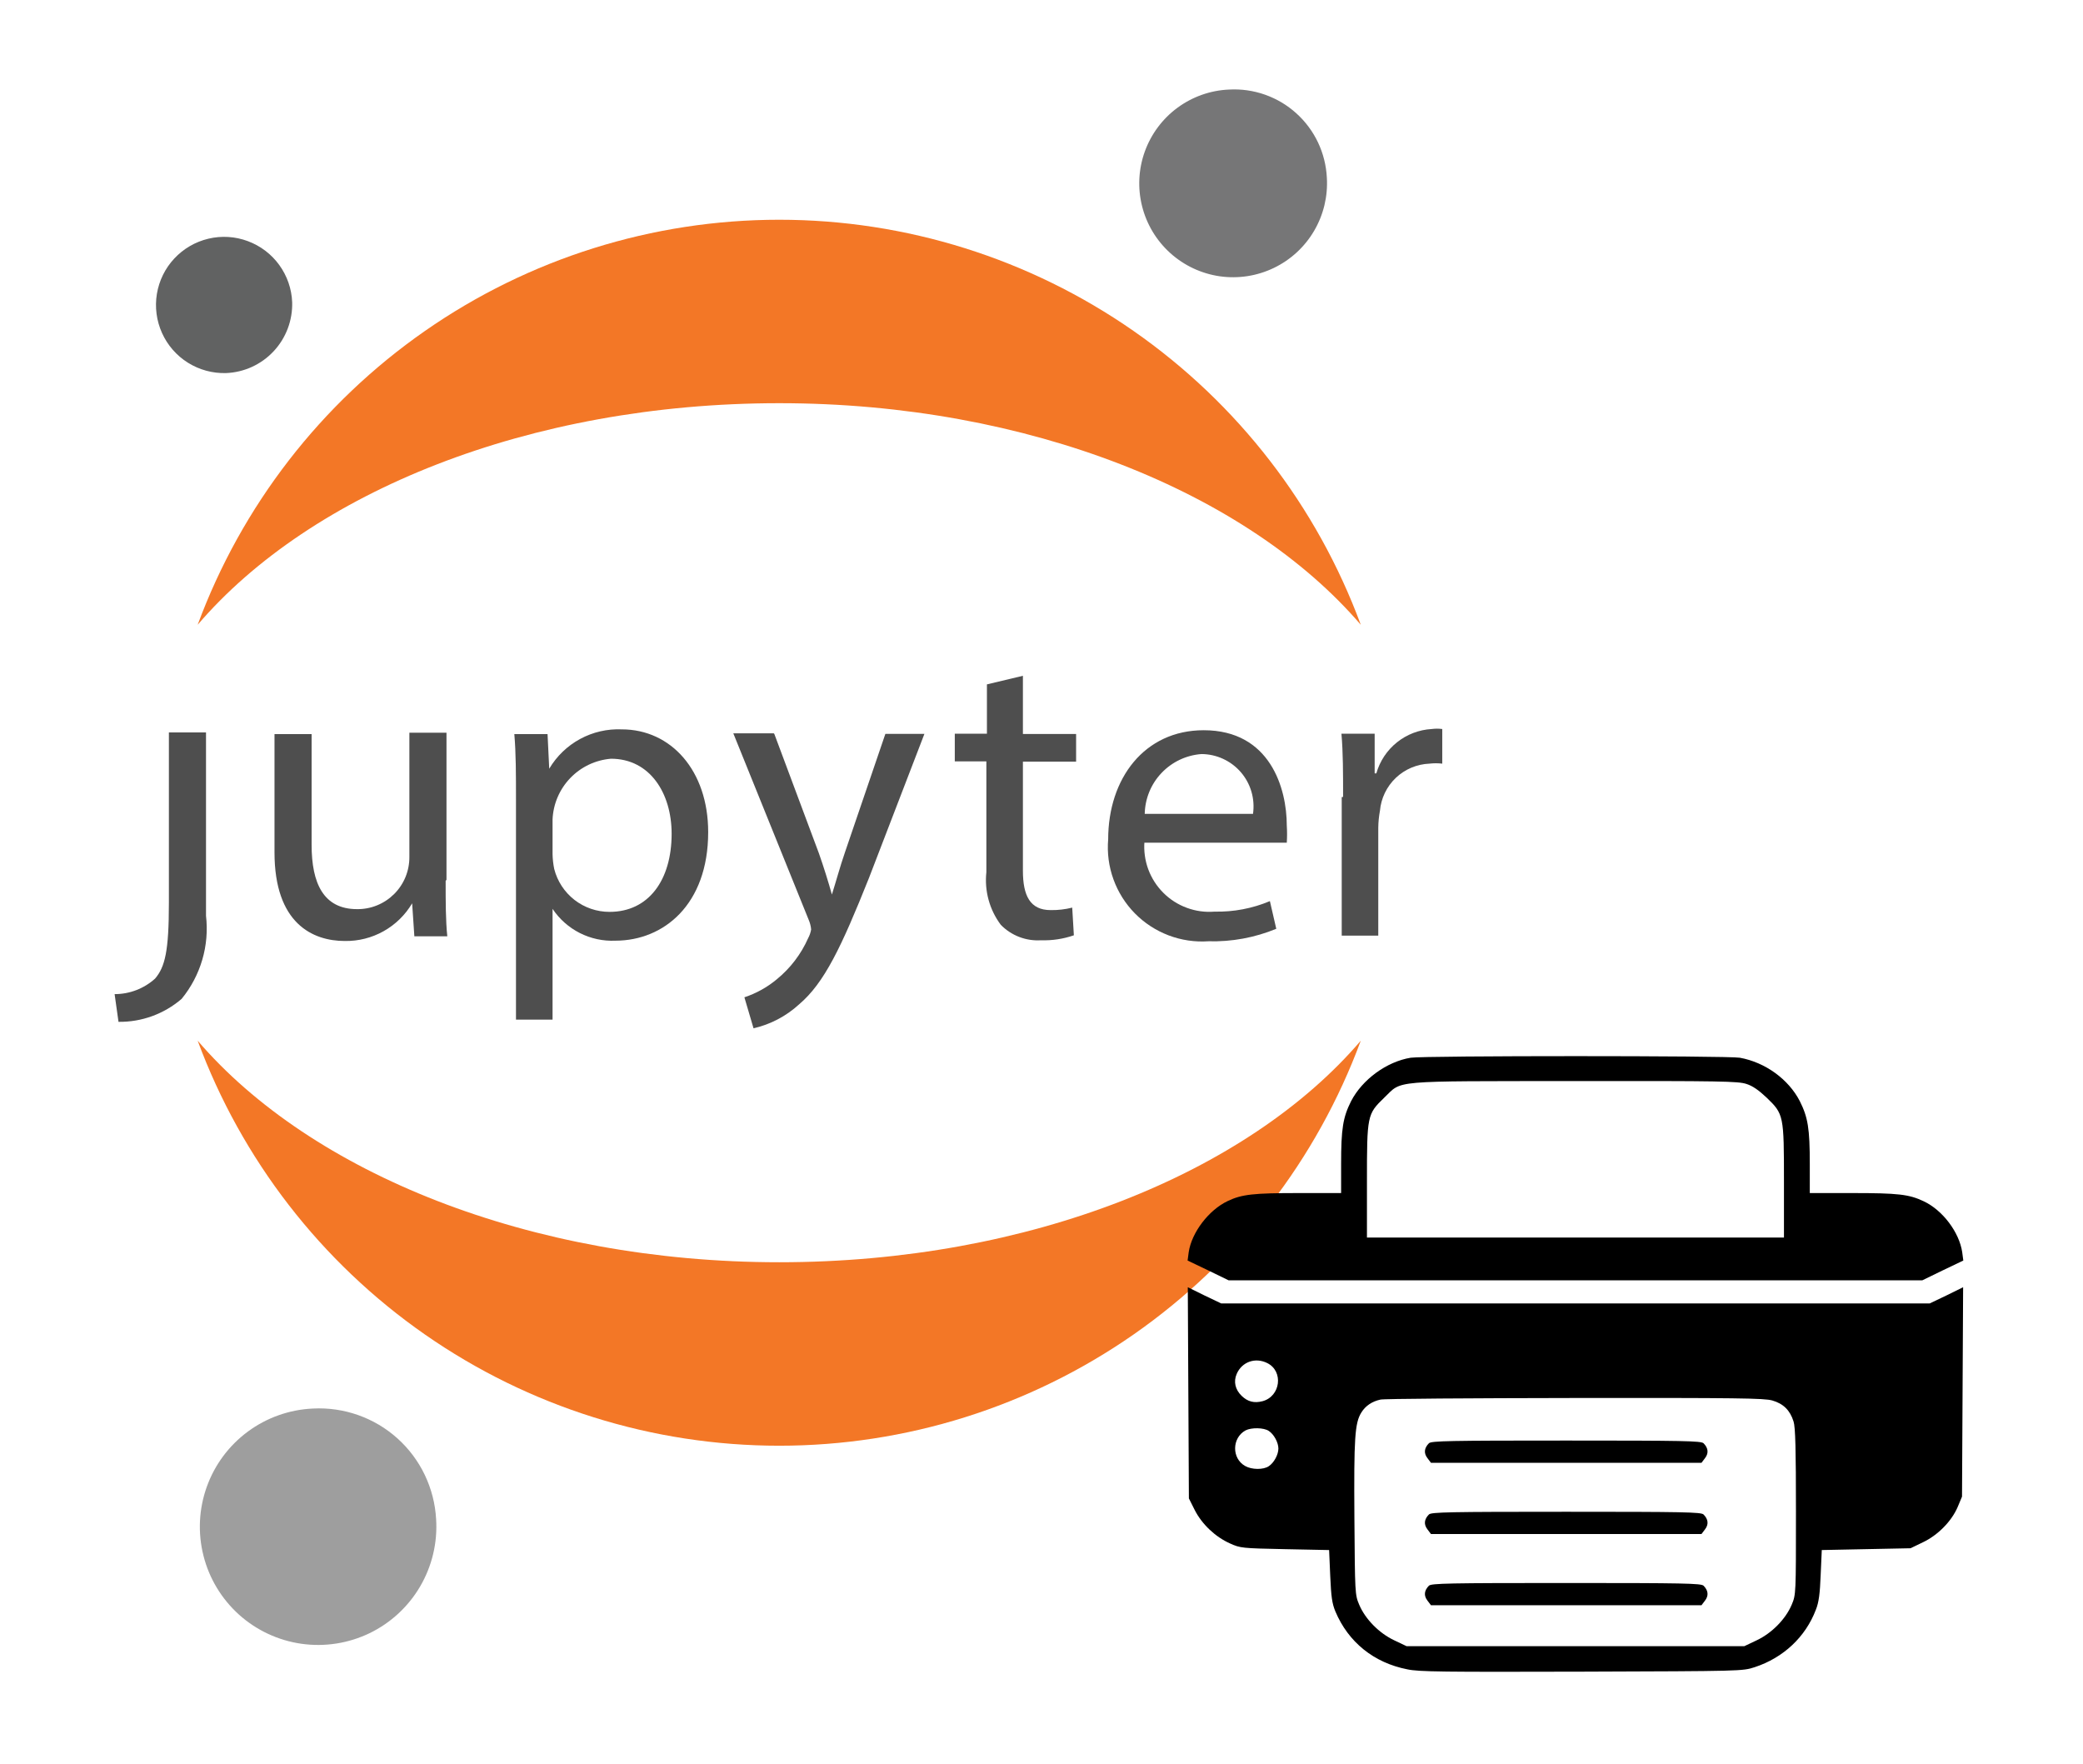 <?xml version="1.0" encoding="utf-8"?>
<svg width="150px" height="127px" viewBox="0 0 150 127" version="1.1" xmlns="http://www.w3.org/2000/svg">
  <title>ssh</title>
  <desc>Created with Sketch.</desc>
  <g id="Canvas" transform="matrix(2.24, 0, 0, 2.24, -3666.556, -5489.828)" style="">
    <g id="Group" style="mix-blend-mode:normal;">
      <g id="Group" style="mix-blend-mode:normal;">
        <g id="Group" style="mix-blend-mode:normal;">
          <g id="g" style="mix-blend-mode:normal;">
            <g id="path" style="mix-blend-mode:normal;">
              <g id="path9 fill" style="mix-blend-mode:normal;">
                <path d="M 1.745 5.475C 1.745 7.033 1.62 7.541 1.3 7.915C 0.943 8.236 0.48 8.414 0 8.413L 0.125 9.304C 0.869 9.314 1.591 9.051 2.155 8.565C 2.458 8.195 2.683 7.768 2.818 7.309C 2.953 6.85 2.993 6.369 2.938 5.894L 2.938 0L 1.745 0L 1.745 5.44L 1.745 5.475Z" transform="matrix(1, 0, 0, 1, 1640.54, 2474.36)" fill="#4E4E4E" style="mix-blend-mode: normal;"/>
              </g>
            </g>
            <g id="path" style="mix-blend-mode:normal;">
              <g id="path10 fill" style="mix-blend-mode:normal;">
                <path d="M 5.502 4.763C 5.502 5.431 5.502 6.027 5.555 6.544L 4.496 6.544L 4.425 5.484C 4.203 5.859 3.886 6.169 3.506 6.381C 3.126 6.594 2.697 6.702 2.261 6.695C 1.229 6.695 0 6.134 0 3.846L 0 0.045L 1.193 0.045L 1.193 3.606C 1.193 4.843 1.576 5.671 2.653 5.671C 2.875 5.674 3.095 5.632 3.3 5.548C 3.505 5.464 3.691 5.34 3.848 5.184C 4.005 5.027 4.129 4.84 4.213 4.635C 4.296 4.43 4.338 4.21 4.336 3.989L 4.336 0L 5.529 0L 5.529 4.727L 5.502 4.763Z" transform="matrix(1, 0, 0, 1, 1645.68, 2474.37)" fill="#4E4E4E" style="mix-blend-mode: normal;"/>
              </g>
            </g>
            <g id="path" style="mix-blend-mode:normal;">
              <g id="path11 fill" style="mix-blend-mode:normal;">
                <path d="M 0.053 2.273C 0.053 1.445 0.053 0.768 0 0.154L 1.068 0.154L 1.122 1.267C 1.36 0.865 1.702 0.535 2.113 0.312C 2.524 0.089 2.988 -0.018 3.454 0.002C 5.039 0.002 6.232 1.329 6.232 3.305C 6.232 5.638 4.799 6.795 3.25 6.795C 2.853 6.813 2.459 6.728 2.105 6.549C 1.751 6.369 1.449 6.102 1.229 5.772L 1.229 5.772L 1.229 9.333L 0.053 9.333L 0.053 2.299L 0.053 2.273ZM 1.229 4.009C 1.232 4.17 1.25 4.331 1.282 4.489C 1.383 4.885 1.613 5.235 1.935 5.485C 2.258 5.735 2.655 5.87 3.063 5.869C 4.318 5.869 5.057 4.846 5.057 3.359C 5.057 2.059 4.362 0.946 3.107 0.946C 2.61 0.987 2.145 1.207 1.8 1.566C 1.454 1.925 1.251 2.398 1.229 2.896L 1.229 4.009Z" transform="matrix(1, 0, 0, 1, 1653.39, 2474.26)" fill="#4E4E4E" style="mix-blend-mode: normal;"/>
              </g>
            </g>
            <g id="path" style="mix-blend-mode:normal;">
              <g id="path12 fill" style="mix-blend-mode:normal;">
                <path d="M 1.318 0.018L 2.751 3.855C 2.902 4.282 3.063 4.799 3.169 5.182C 3.294 4.79 3.428 4.291 3.588 3.828L 4.888 0.018L 6.143 0.018L 4.362 4.647C 3.472 6.873 2.929 8.022 2.11 8.716C 1.697 9.093 1.194 9.357 0.65 9.482L 0.356 8.485C 0.737 8.359 1.09 8.163 1.398 7.906C 1.832 7.552 2.177 7.1 2.404 6.588C 2.452 6.499 2.486 6.403 2.502 6.303C 2.492 6.196 2.465 6.091 2.422 5.992L 0 0L 1.3 0L 1.318 0.018Z" transform="matrix(1, 0, 0, 1, 1660.43, 2474.39)" fill="#4E4E4E" style="mix-blend-mode: normal;"/>
              </g>
            </g>
            <g id="path" style="mix-blend-mode:normal;">
              <g id="path13 fill" style="mix-blend-mode:normal;">
                <path d="M 2.19 0L 2.19 1.87L 3.9 1.87L 3.9 2.76L 2.19 2.76L 2.19 6.268C 2.19 7.069 2.422 7.532 3.08 7.532C 3.314 7.536 3.548 7.509 3.775 7.452L 3.828 8.342C 3.488 8.46 3.129 8.514 2.769 8.502C 2.53 8.517 2.292 8.48 2.069 8.394C 1.846 8.308 1.644 8.175 1.478 8.004C 1.115 7.519 0.95 6.914 1.015 6.312L 1.015 2.751L 0 2.751L 0 1.861L 1.033 1.861L 1.033 0.276L 2.19 0Z" transform="matrix(1, 0, 0, 1, 1667.55, 2472.54)" fill="#4E4E4E" style="mix-blend-mode: normal;"/>
              </g>
            </g>
            <g id="path" style="mix-blend-mode:normal;">
              <g id="path14 fill" style="mix-blend-mode:normal;">
                <path d="M 1.177 3.579C 1.153 3.881 1.195 4.185 1.299 4.469C 1.404 4.753 1.569 5.011 1.783 5.225C 1.997 5.44 2.256 5.605 2.54 5.709C 2.824 5.814 3.128 5.856 3.43 5.831C 4.04 5.845 4.647 5.73 5.21 5.493L 5.415 6.383C 4.724 6.668 3.981 6.805 3.234 6.784C 2.798 6.814 2.361 6.749 1.953 6.594C 1.545 6.439 1.175 6.198 0.869 5.887C 0.563 5.576 0.328 5.202 0.18 4.791C 0.031 4.381 -0.026 3.943 0.011 3.508C 0.011 1.549 1.177 0 3.082 0C 5.219 0 5.753 1.87 5.753 3.063C 5.765 3.246 5.765 3.431 5.753 3.615L 1.15 3.615L 1.177 3.579ZM 4.667 2.689C 4.701 2.451 4.684 2.208 4.617 1.977C 4.55 1.746 4.434 1.533 4.277 1.35C 4.12 1.168 3.926 1.022 3.707 0.921C 3.489 0.82 3.252 0.767 3.011 0.766C 2.522 0.801 2.064 1.018 1.726 1.374C 1.388 1.729 1.196 2.198 1.186 2.689L 4.667 2.689Z" transform="matrix(1, 0, 0, 1, 1672.47, 2474.29)" fill="#4E4E4E" style="mix-blend-mode: normal;"/>
              </g>
            </g>
            <g id="path" style="mix-blend-mode:normal;">
              <g id="path15 fill" style="mix-blend-mode:normal;">
                <path d="M 0.053 2.192C 0.053 1.427 0.053 0.768 0 0.162L 1.068 0.162L 1.068 1.436L 1.122 1.436C 1.234 1.043 1.466 0.694 1.785 0.439C 2.104 0.184 2.494 0.034 2.902 0.011C 3.015 -0.004 3.128 -0.004 3.241 0.011L 3.241 1.124C 3.105 1.108 2.967 1.108 2.831 1.124C 2.427 1.14 2.042 1.302 1.749 1.58C 1.456 1.859 1.274 2.235 1.238 2.637C 1.204 2.82 1.186 3.004 1.184 3.189L 1.184 6.653L 0.009 6.653L 0.009 2.201L 0.053 2.192Z" transform="matrix(1, 0, 0, 1, 1679.98, 2474.24)" fill="#4E4E4E" style="mix-blend-mode: normal;"/>
              </g>
            </g>
          </g>
        </g>
        <g id="g" style="mix-blend-mode:normal;">
          <g id="path" style="mix-blend-mode:normal;">
            <g id="path16 fill" style="mix-blend-mode:normal;">
              <path d="M 6.031 2.836C 6.067 3.434 5.925 4.029 5.622 4.546C 5.319 5.063 4.869 5.478 4.329 5.738C 3.789 5.999 3.184 6.092 2.591 6.008C 1.998 5.923 1.443 5.663 0.998 5.262C 0.553 4.861 0.237 4.337 0.091 3.755C -0.055 3.174 -0.025 2.563 0.178 1.999C 0.381 1.435 0.747 0.944 1.229 0.589C 1.712 0.234 2.289 0.03 2.888 0.005C 3.28 -0.017 3.673 0.039 4.044 0.17C 4.415 0.301 4.756 0.503 5.048 0.767C 5.34 1.03 5.577 1.348 5.746 1.703C 5.914 2.058 6.011 2.443 6.031 2.836L 6.031 2.836Z" transform="matrix(1, 0, 0, 1, 1673.48, 2453.69)" fill="#767677" style="mix-blend-mode: normal;"/>
            </g>
          </g>
          <g id="path" style="mix-blend-mode:normal;">
            <g id="path17 fill" style="mix-blend-mode:normal;">
              <path d="M 18.696 7.122C 10.684 7.122 3.641 4.247 0 0C 1.413 3.82 3.962 7.116 7.305 9.444C 10.647 11.772 14.623 13.02 18.696 13.02C 22.77 13.02 26.745 11.772 30.088 9.444C 33.43 7.116 35.98 3.82 37.392 4.0486e-13C 33.76 4.247 26.744 7.122 18.696 7.122Z" transform="matrix(1, 0, 0, 1, 1643.21, 2484.27)" fill="#F37726" style="mix-blend-mode: normal;"/>
            </g>
          </g>
          <g id="path" style="mix-blend-mode:normal;">
            <g id="path18 fill" style="mix-blend-mode:normal;">
              <path d="M 18.696 5.897C 26.709 5.897 33.751 8.773 37.392 13.02C 35.98 9.199 33.43 5.903 30.088 3.576C 26.745 1.248 22.77 4.0486e-13 18.696 0C 14.623 4.0486e-13 10.647 1.248 7.305 3.576C 3.962 5.903 1.413 9.199 0 13.02C 3.641 8.764 10.648 5.897 18.696 5.897Z" transform="matrix(1, 0, 0, 1, 1643.21, 2457.88)" fill="#F37726" style="mix-blend-mode: normal;"/>
            </g>
          </g>
          <g id="path" style="mix-blend-mode:normal;">
            <g id="path19 fill" style="mix-blend-mode:normal;">
              <path d="M 7.596 3.567C 7.643 4.32 7.464 5.07 7.083 5.722C 6.703 6.373 6.136 6.897 5.457 7.226C 4.777 7.554 4.015 7.673 3.268 7.567C 2.52 7.461 1.822 7.135 1.26 6.631C 0.699 6.126 0.3 5.466 0.116 4.734C -0.069 4.002 -0.032 3.232 0.223 2.521C 0.477 1.81 0.938 1.192 1.545 0.744C 2.153 0.296 2.88 0.039 3.634 0.005C 4.128 -0.021 4.622 0.05 5.089 0.215C 5.555 0.379 5.985 0.634 6.353 0.965C 6.721 1.296 7.02 1.696 7.233 2.142C 7.446 2.589 7.57 3.073 7.596 3.567L 7.596 3.567Z" transform="matrix(1, 0, 0, 1, 1643.28, 2496.09)" fill="#9E9E9E" style="mix-blend-mode: normal;"/>
            </g>
          </g>
          <g id="path" style="mix-blend-mode:normal;">
            <g id="path20 fill" style="mix-blend-mode:normal;">
              <path d="M 2.251 4.379C 1.819 4.391 1.393 4.275 1.027 4.046C 0.661 3.817 0.371 3.484 0.194 3.091C 0.016 2.697 -0.041 2.259 0.029 1.833C 0.1 1.407 0.294 1.011 0.589 0.696C 0.884 0.38 1.266 0.158 1.686 0.059C 2.106 -0.041 2.546 -0.014 2.951 0.137C 3.356 0.287 3.708 0.553 3.962 0.903C 4.216 1.252 4.361 1.669 4.378 2.1C 4.395 2.684 4.181 3.25 3.783 3.677C 3.385 4.104 2.834 4.356 2.251 4.379Z" transform="matrix(1, 0, 0, 1, 1641.87, 2458.43)" fill="#616262" style="mix-blend-mode: normal;"/>
            </g>
          </g>
        </g>
      </g>
    </g>
  </g>
  <g transform="matrix(0.057, 0, 0, 0.055, 84.951, 70.715)" style="">
    <g transform="translate(0,511) scale(0.1,-0.1)">
      <path d="M2918.3,4119.3c-303-51.3-610.8-284.4-753-568.8c-102.6-212.1-125.9-359-125.9-822.9v-380h-533.8c-575.8,0-720.3-16.3-899.8-104.9c-237.8-116.6-454.6-410.3-491.9-669l-14-109.6l258.8-128.2l258.8-130.5H5000h4382.5l258.7,130.5l258.8,128.2l-14,109.6c-37.3,261.1-247.1,550.1-487.2,666.7c-184.2,90.9-324,107.2-904.5,107.2h-533.8v380c0,463.9-23.3,610.8-125.9,822.9c-142.2,286.7-435.9,508.2-757.6,568.8C6927.8,4147.2,3088.5,4147.2,2918.3,4119.3z M7158.6,3776.6c79.3-25.6,156.2-81.6,256.4-179.5c216.8-216.8,219.1-230.8,219.1-1102.6v-729.6H5000H2365.8v729.6c0,871.8,2.3,885.8,219.1,1102.6c233.1,230.8,51.3,214.5,2405.7,216.8C6850.9,3816.2,7053.7,3811.5,7158.6,3776.6z"/>
      <path d="M109.3-267.9l7-1382.3l74.6-153.8c90.9-184.2,258.7-349.7,445.2-435.9c130.5-60.6,146.9-62.9,692.3-74.6l559.5-11.7l14-338c11.7-275.1,23.3-361.3,65.3-466.2c163.2-401,484.9-671.4,909.1-757.6c146.9-32.6,452.2-35,2202.9-30.3c2030.4,7,2030.4,7,2184.3,58.3c363.7,123.5,643.4,396.3,773.9,752.9c37.3,95.6,51.3,209.8,60.6,454.6l14,326.4l559.5,11.7l561.8,11.7l153.9,76.9c191.2,93.2,366,277.4,442.9,466.2l53.6,132.9l7,1370.7l7,1370.7l-209.8-107.2l-212.1-104.9H5000H524.3l-212.1,104.9l-209.8,107.2L109.3-267.9z M1107,121.4c207.5-107.2,167.8-435.9-60.6-498.9c-104.9-28-186.5-7-263.4,69.9C701.4-225.9,678.1-121,720.1-20.8C785.4,137.7,955.5,200.7,1107,121.4z M7487.3-368.1c139.9-42,223.8-128.2,268.1-275.1c23.3-72.3,30.3-370.7,30.3-1181.9c0-1079.3,0-1084-53.6-1216.8c-76.9-188.8-251.8-373-442.9-466.2l-156.2-76.9H5000H2867l-156.2,76.9c-191.1,93.2-366,277.4-442.9,466.2c-53.6,130.6-53.6,149.2-60.6,1135.3c-7,1046.7,4.7,1244.8,88.6,1382.3c51.3,86.3,135.2,144.5,240.1,167.8c39.6,11.7,1144.6,18.7,2454.7,21C7053.7-333.2,7384.7-337.8,7487.3-368.1z M1125.7-766.7c65.3-44.3,121.2-151.5,121.2-230.8c0-79.3-55.9-186.5-121.2-230.8c-67.6-48.9-216.8-46.6-298.4,2.4c-172.5,100.2-167.8,368.3,4.7,466.2C906.6-720.1,1062.8-722.5,1125.7-766.7z"/>
      <path d="M3149.1-927.6c-60.6-62.9-67.6-130.5-18.7-195.8l44.3-60.6h1708.7h1708.7l44.3,60.6c48.9,65.3,42,132.9-18.7,195.8c-32.6,30.3-251.8,35-1734.4,35C3400.9-892.6,3181.7-897.3,3149.1-927.6z"/>
      <path d="M3149.1-1860c-60.6-62.9-67.6-130.5-18.7-195.8l44.3-60.6h1708.7h1708.7l44.3,60.6c48.9,65.3,42,132.9-18.7,195.8c-32.6,30.3-251.8,35-1734.4,35C3400.9-1825.1,3181.7-1829.7,3149.1-1860z"/>
      <path d="M3149.1-2792.5c-60.6-62.9-67.6-130.5-18.7-195.8l44.3-60.6h1708.7h1708.7l44.3,60.6c48.9,65.3,42,132.9-18.7,195.8c-32.6,30.3-251.8,35-1734.4,35C3400.9-2757.5,3181.7-2762.2,3149.1-2792.5z"/>
    </g>
  </g>
</svg>